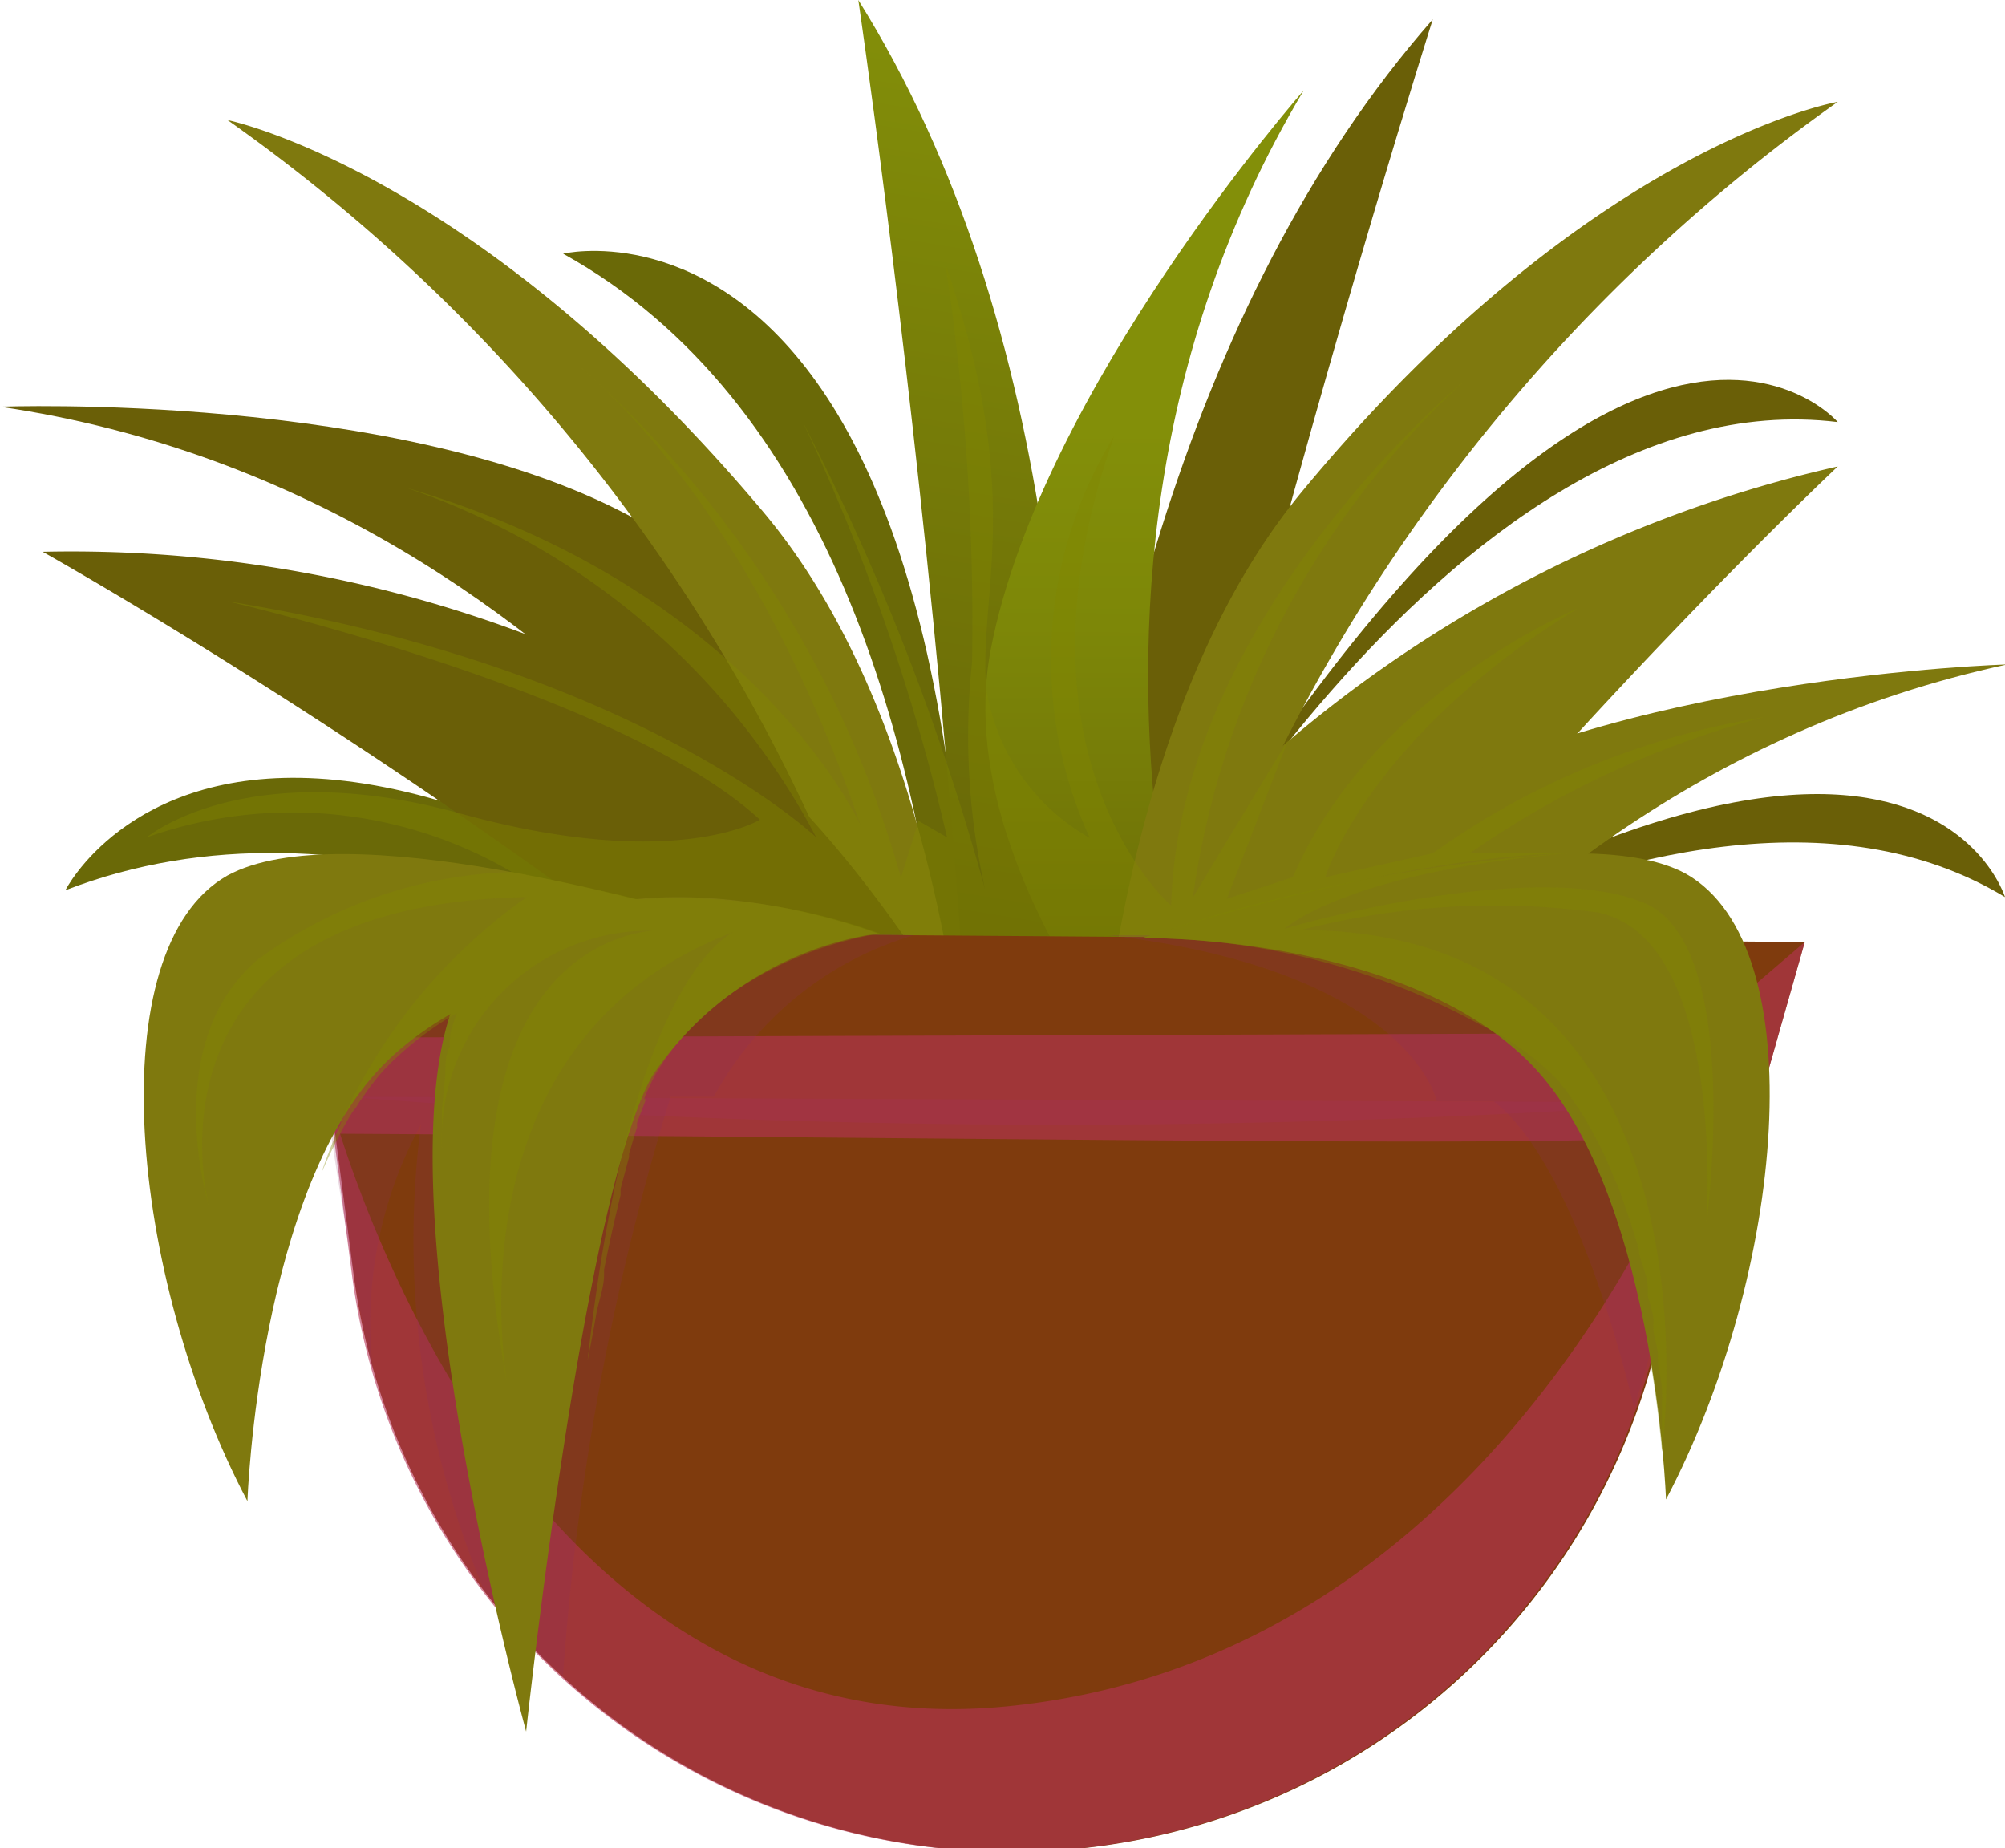 <svg xmlns="http://www.w3.org/2000/svg" xmlns:xlink="http://www.w3.org/1999/xlink" viewBox="0 0 35.25 32.49"><defs><style>.cls-1{isolation:isolate;}.cls-2{fill:#6a5f07;}.cls-3{fill:#6a6907;}.cls-4{fill:url(#Áåçûìÿííûé_ãðàäèåíò_3);}.cls-5{fill:#7f790e;}.cls-6{fill:url(#Áåçûìÿííûé_ãðàäèåíò_531);}.cls-7{fill:#818600;opacity:0.38;}.cls-10,.cls-11,.cls-7,.cls-9{mix-blend-mode:multiply;}.cls-8{fill:#7f3b0d;}.cls-11,.cls-9{fill:#8d3160;}.cls-9{opacity:0.25;}.cls-10{fill:#b53356;opacity:0.6;}.cls-11{opacity:0.18;}</style><linearGradient id="Áåçûìÿííûé_ãðàäèåíò_3" x1="612.99" y1="-50.83" x2="612.99" y2="-80.93" gradientTransform="translate(-599.58 -17.88) rotate(9.23)" gradientUnits="userSpaceOnUse"><stop offset="0.01" stop-color="#4f4104"/><stop offset="1" stop-color="#838f09"/></linearGradient><linearGradient id="Áåçûìÿííûé_ãðàäèåíò_531" x1="479.69" y1="446.87" x2="491.35" y2="431.11" gradientTransform="matrix(0.8, -0.59, 0.59, 0.8, -631.3, -52.96)" gradientUnits="userSpaceOnUse"><stop offset="0" stop-color="#5d5605"/><stop offset="0.26" stop-color="#6e7007"/><stop offset="0.54" stop-color="#7d8708"/><stop offset="0.72" stop-color="#838f09"/></linearGradient></defs><g class="cls-1"><g id="Layer_2" data-name="Layer 2"><g id="Ñëîé_1" data-name="Ñëîé 1"><path class="cls-2" d="M15.8,18.8S10.73,8.72,0,7.15c0,0,7-.27,11.09,1.93S15.8,18.8,15.8,18.8Z"/><path class="cls-3" d="M16.52,28.3S19.17,9.59,9.9,4.46C9.9,4.46,19.34,2.21,16.52,28.3Z"/><path class="cls-2" d="M19.65,17.52S25.42,6.58,32.31,7.42C32.31,7.42,28.17,2.6,19.65,17.52Z"/><path class="cls-2" d="M19.55,19.77s9.77-7.58,15.7-4C35.25,15.79,33.46,9.69,19.55,19.77Z"/><path class="cls-4" d="M16.79,30.78S22.22,11.41,15.09,0C15.09,0,18.36,22.2,16.79,30.78Z"/><path class="cls-2" d="M18.57,30.44s-2.25-20,6.62-30.1C25.19.34,18.4,21.72,18.57,30.44Z"/><path class="cls-5" d="M16.93,28.18s1.25-11,5.44-14.91A22.63,22.63,0,0,1,32.31,8.2S20.68,19.14,16.93,28.18Z"/><path class="cls-5" d="M17.1,27.93S18.46,15,13.42,9,4,2.11,4,2.11A30.94,30.94,0,0,1,17.1,27.93Z"/><path class="cls-5" d="M20.29,24.38s4.36-10.41,15-12.7c0,0-7,.2-10.93,2.68S20.29,24.38,20.29,24.38Z"/><path class="cls-6" d="M22,21.19s-4.64-10.29.92-19.6c0,0-4.62,5.25-5.5,9.82S22,21.19,22,21.19Z"/><path class="cls-3" d="M23.67,25.89S11,11.84,1.15,15.65C1.15,15.65,5.49,7,23.67,25.89Z"/><path class="cls-2" d="M20.52,25.35S16.65,15,11.63,12.21A22.66,22.66,0,0,0,.75,9.7S14.69,17.49,20.52,25.35Z"/><path class="cls-5" d="M19.23,27.63s-1.37-12.91,3.67-19,9.41-6.84,9.41-6.84A31,31,0,0,0,19.23,27.63Z"/><path class="cls-7" d="M9.26,15.77c-7,.14-5.59,5.42-5.59,5.42s-.88-2.84.86-4.32A8,8,0,0,1,9,15.33a7.66,7.66,0,0,0-6.42-.61s1.74-1.46,5.51-.42,5.27.11,5.27.11C10.94,12.17,4,10.57,4,10.57c7.21,1.16,10.35,4.15,10.35,4.15A12.78,12.78,0,0,0,7.13,8.57c6.13,1.79,8,5.94,8,5.94-1.64-4.79-3.88-7.16-4.95-8.08a18.71,18.71,0,0,1,5.66,9l.31-1,.5.29a36.3,36.3,0,0,0-2.54-7.31,42.4,42.4,0,0,1,3.21,8.23,12.32,12.32,0,0,1-.23-4,42.08,42.08,0,0,0-.47-7c1.41,4.08.58,5.77.72,7.47a3.66,3.66,0,0,0,1.82,2.62,7.53,7.53,0,0,1,.43-7.07c-2,5.67,1,8.26,1,8.26.14-5.1,5.16-9.23,5.16-9.23a15.26,15.26,0,0,0-4.78,9.09L22.65,13l-1.08,2.8,1.16-.38c1.39-3.24,5-4.72,5-4.72-3.68,2.27-4.43,4.72-4.43,4.72L25.19,15A13.76,13.76,0,0,1,31,12.61,16.37,16.37,0,0,0,25.84,15h1.75c-3.94.33-5,1.33-5,1.33.78-.24,4.55-1.19,6.32-.46S30,21.51,30,21.51s.36-5-1.91-5.47a13.65,13.65,0,0,0-5.22.31c7.61,0,6.35,9.17,6.35,9.17-.15-1.64-.68-5.24-2.41-6.9a6.09,6.09,0,0,0-1.74-1.14,25.93,25.93,0,0,0-4.17,5.65c.36.35.73.69,1.1,1.07L20.9,23.15c-.41.76-.61,1.23-.61,1.23s0-.67.12-1.66l-.31-.28-.49.74c.59,1.3.91,2.17.91,2.17-.34-.46-.71-.91-1.1-1.37-.11,1.09-.17,2.21-.18,3.38a23.51,23.51,0,0,1-.17-2.65c-.15.95-.26,1.84-.35,2.7l-.36,0c0-.61,0-1.31-.05-2.08l-.56,1.06-.2,1.07-.53,0c0-.12,0-.24.06-.38,0-1-.09-2-.2-3,0,.58-.07,1.17-.13,1.79,0-.6.08-1.29.1-2.06-.12-1.06-.29-2.08-.5-3.06-1.2-1.11-2.47-2.18-3.76-3.19a4.38,4.38,0,0,0-1.12,1.28,20.21,20.21,0,0,0-1.32,5c.71-6.36,2.3-7.41,2.58-7.54l0,0,0,0c-4.77,1.8-4.12,7.1-4,7.92-1.27-7.07,1.72-7.85,2.56-7.94h0a3.66,3.66,0,0,0-3.7,3.82,8.16,8.16,0,0,1,.31-2.37,5.71,5.71,0,0,0-1.09.81,5.9,5.9,0,0,0-1.29,2A9.7,9.7,0,0,1,9.26,15.77Z"/><path class="cls-8" d="M3.93,16.35l27.8.21-.67,2.36-1,.42-.85,3.94a11.67,11.67,0,0,1-23-.93l-.41-3.13A3.19,3.19,0,0,0,5,19Z"/><path class="cls-9" d="M29.86,19.38a160.78,160.78,0,0,1-23.79-.1Z"/><path class="cls-10" d="M30,19.34S26.67,29.14,17.67,30,5.77,19.22,5.77,19.22l.41,3.13a11.67,11.67,0,0,0,23,.93Z"/><path class="cls-10" d="M5.86,19.93l.09.66-.18-1.37A3.19,3.19,0,0,0,5,19L3.93,16.35l2.21,1.89,23.72-.08,1.87-1.6-.67,2.36-1,.42-.13.59C28.59,20.2,18,20,5.86,19.93Z"/><path class="cls-11" d="M28.73,24.76s-.94-4.23-2.47-5.4l-1,0s-.46-2.29-5.78-2.92h2.67l7,1.39.34,3.69L29,23.84Z"/><path class="cls-11" d="M16.07,16.44a5.88,5.88,0,0,0-3.52,2.84l-.76,0A45.29,45.29,0,0,0,9.9,29.45l-.66-.57-.74-.95a15.87,15.87,0,0,1-1.1-8.16,7.29,7.29,0,0,0-.84,4.34s-.23-.83-.73-4.1,2.22-3.66,2.22-3.66h5.11Z"/><path class="cls-5" d="M15.43,16.41s-4.15-1.62-6.79.3.61,13.73.61,13.73,1-9.37,2.22-11.53A5.8,5.8,0,0,1,15.43,16.41Z"/><path class="cls-5" d="M20.08,16.49l.41-.13c1.58-.48,7.21-2.06,9.15-1,2.27,1.28,1.73,7.05-.35,11,0,0-.19-5.56-2.47-7.75S20.08,16.49,20.08,16.49Z"/><path class="cls-5" d="M13.57,16.49l-.41-.13C11.59,15.88,6,14.3,4,15.39c-2.27,1.28-1.73,7.05.35,11,0,0,.19-5.56,2.47-7.75S13.57,16.49,13.57,16.49Z"/><path class="cls-7" d="M20.08,16.49l.41-.13A29.39,29.39,0,0,1,27.58,15c-3.93.33-5,1.33-5,1.33.78-.24,4.55-1.19,6.32-.46S30,21.51,30,21.51s.36-5-1.91-5.47a13.65,13.65,0,0,0-5.22.31c7.61,0,6.35,9.17,6.35,9.17a1.11,1.11,0,0,1,0-.19,1.49,1.49,0,0,1,0-.21l0-.2c0-.09,0-.2,0-.3a1,1,0,0,0,0-.16c0-.16-.05-.33-.07-.51a.36.36,0,0,1,0-.11c0-.14-.06-.29-.08-.44a1,1,0,0,1,0-.17c0-.15-.06-.29-.1-.45l0-.14c0-.19-.1-.39-.15-.59a.14.14,0,0,1,0-.07l-.16-.52-.06-.16c-.05-.15-.1-.3-.16-.45l-.06-.14c-.08-.19-.16-.38-.25-.56s-.19-.35-.28-.51l-.09-.14-.24-.35a.64.64,0,0,1-.1-.13A4.88,4.88,0,0,0,26,18L26,18A12.44,12.44,0,0,0,20.08,16.49Z"/><path class="cls-7" d="M9.26,15.77c-7,.14-5.59,5.42-5.59,5.42s-.88-2.84.86-4.32A7.93,7.93,0,0,1,9,15.33c.78.14,1.55.32,2.22.48a10.53,10.53,0,0,1,4.25.6,6.44,6.44,0,0,0-2.84,1.22,4.57,4.57,0,0,0-.6.57,4.19,4.19,0,0,0-.52.71c-.05.1-.11.22-.16.34s0,.05,0,.08-.1.26-.15.41l0,.08c-.05.14-.09.3-.14.46l0,.06-.15.56,0,.11c-.1.41-.2.85-.29,1.31l0,.09c0,.23-.1.47-.14.71s-.1.55-.15.8c.71-6.36,2.3-7.41,2.58-7.54l0,0,0,0c-4.77,1.8-4.12,7.1-4,7.92-1.27-7.07,1.72-7.85,2.56-7.94h0a3.66,3.66,0,0,0-3.7,3.82c0-.22,0-.43,0-.63v-.06l.06-.59c0-.2,0-.36.08-.51l0-.12c0-.16.08-.32.12-.46a5.71,5.71,0,0,0-1.09.81,3.22,3.22,0,0,0-.39.43c-.08.1-.15.21-.23.32a.91.91,0,0,1-.11.16,4.53,4.53,0,0,0-.27.48c-.12.23-.2.41-.29.61A9.7,9.7,0,0,1,9.26,15.77Z"/></g></g></g></svg>